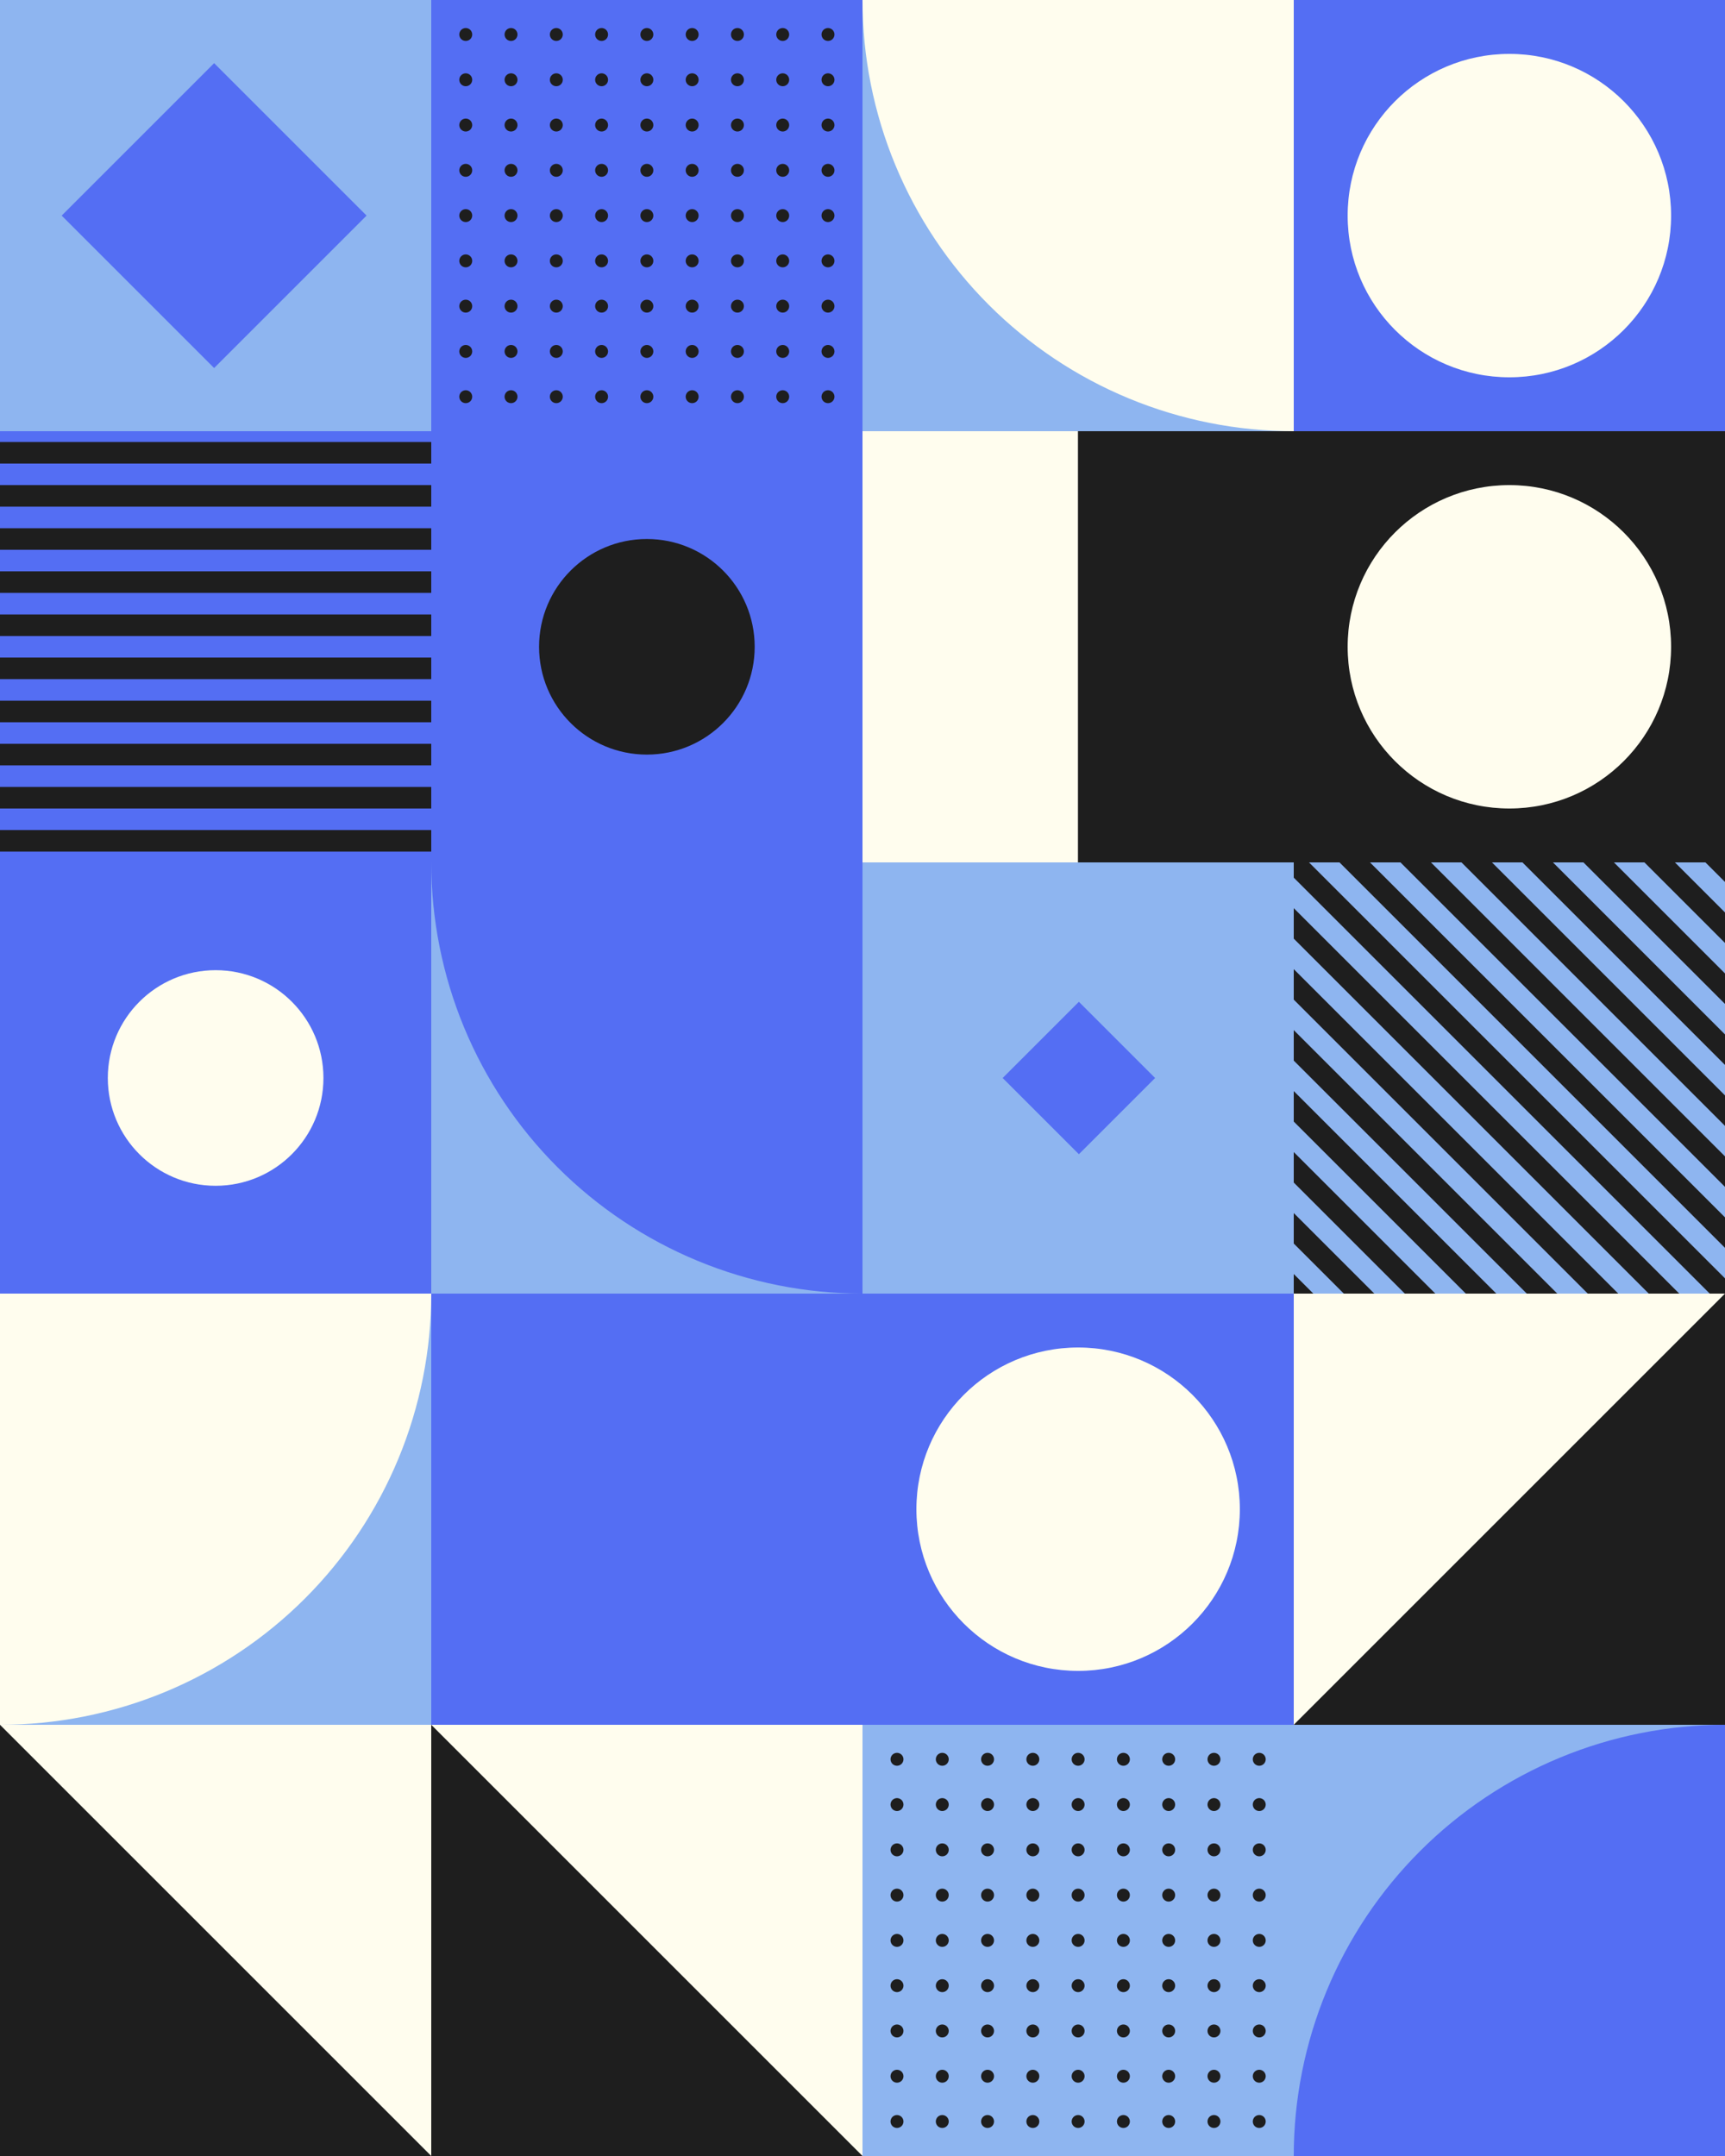 <svg width="800" height="1000" viewBox="0 0 800 1000" fill="none" xmlns="http://www.w3.org/2000/svg">
<rect x="0" y="0" width="800" height="1000" fill="#333333" stroke="none"/>
<rect x="200" y="800" width="200" height="200" fill="#FFFDEE"/>
<path d="M200 1000H400L200 800L200 1000Z" fill="#1E1E1E"/>
<rect y="800" width="200" height="200" fill="#FFFDEE"/>
<path d="M0 1000H200L0 800L0 1000Z" fill="#1E1E1E"/>
<rect width="200" height="200" transform="matrix(-1 0 0 1 800 800)" fill="#8EB5F0"/>
<path d="M800 800C773.736 800 747.728 805.173 723.463 815.224C699.198 825.275 677.15 840.007 658.579 858.579C640.007 877.15 625.275 899.198 615.224 923.463C605.173 947.728 600 973.736 600 1000L800 1000V800Z" fill="#546EF3"/>
<rect x="600" y="200" width="200" height="200" transform="rotate(-180 600 200)" fill="#8EB5F0"/>
<path d="M600 200C573.736 200 547.728 194.827 523.463 184.776C499.198 174.725 477.15 159.993 458.579 141.421C440.007 122.85 425.275 100.802 415.224 76.537C405.173 52.272 400 26.264 400 0L600 1.52588e-05V200Z" fill="#FFFDEE"/>
<rect width="200" height="200" transform="matrix(1 0 0 -1 0 200)" fill="#8EB5F0"/>
<rect width="100" height="100" transform="matrix(-0.707 -0.707 -0.707 0.707 170 100)" fill="#546EF3"/>
<rect y="200" width="200" height="200" fill="#546EF3"/>
<rect y="395" width="10" height="200" transform="rotate(-90 0 395)" fill="#1E1E1E"/>
<rect y="375" width="10" height="200" transform="rotate(-90 0 375)" fill="#1E1E1E"/>
<rect y="355" width="10" height="200" transform="rotate(-90 0 355)" fill="#1E1E1E"/>
<rect y="335" width="10" height="200" transform="rotate(-90 0 335)" fill="#1E1E1E"/>
<rect y="315" width="10" height="200" transform="rotate(-90 0 315)" fill="#1E1E1E"/>
<rect y="295" width="10" height="200" transform="rotate(-90 0 295)" fill="#1E1E1E"/>
<rect y="275" width="10" height="200" transform="rotate(-90 0 275)" fill="#1E1E1E"/>
<rect y="255" width="10" height="200" transform="rotate(-90 0 255)" fill="#1E1E1E"/>
<rect y="235" width="10" height="200" transform="rotate(-90 0 235)" fill="#1E1E1E"/>
<rect y="215" width="10" height="200" transform="rotate(-90 0 215)" fill="#1E1E1E"/>
<rect x="400" y="600" width="200" height="200" fill="#546EF3"/>
<circle cx="75" cy="75" r="75" transform="matrix(0 -1 -1 0 575 775)" fill="#FFFDEE"/>
<rect x="600" width="200" height="200" fill="#546EF3"/>
<circle cx="75" cy="75" r="75" transform="matrix(0 -1 -1 0 775 175)" fill="#FFFDEE"/>
<rect x="600" y="200" width="200" height="200" fill="#1E1E1E"/>
<circle cx="75" cy="75" r="75" transform="matrix(0 -1 -1 0 775 375)" fill="#FFFDEE"/>
<rect width="200" height="200" transform="matrix(1 0 0 -1 400 1000)" fill="#8EB5F0"/>
<circle cx="416" cy="984" r="3" transform="rotate(-90 416 984)" fill="#1E1E1E"/>
<circle cx="416" cy="963" r="3" transform="rotate(-90 416 963)" fill="#1E1E1E"/>
<circle cx="416" cy="942" r="3" transform="rotate(-90 416 942)" fill="#1E1E1E"/>
<circle cx="416" cy="921" r="3" transform="rotate(-90 416 921)" fill="#1E1E1E"/>
<circle cx="416" cy="900" r="3" transform="rotate(-90 416 900)" fill="#1E1E1E"/>
<circle cx="416" cy="879" r="3" transform="rotate(-90 416 879)" fill="#1E1E1E"/>
<circle cx="416" cy="858" r="3" transform="rotate(-90 416 858)" fill="#1E1E1E"/>
<circle cx="416" cy="837" r="3" transform="rotate(-90 416 837)" fill="#1E1E1E"/>
<circle cx="416" cy="816" r="3" transform="rotate(-90 416 816)" fill="#1E1E1E"/>
<circle cx="437" cy="984" r="3" transform="rotate(-90 437 984)" fill="#1E1E1E"/>
<circle cx="437" cy="963" r="3" transform="rotate(-90 437 963)" fill="#1E1E1E"/>
<circle cx="437" cy="942" r="3" transform="rotate(-90 437 942)" fill="#1E1E1E"/>
<circle cx="437" cy="921" r="3" transform="rotate(-90 437 921)" fill="#1E1E1E"/>
<circle cx="437" cy="900" r="3" transform="rotate(-90 437 900)" fill="#1E1E1E"/>
<circle cx="437" cy="879" r="3" transform="rotate(-90 437 879)" fill="#1E1E1E"/>
<circle cx="437" cy="858" r="3" transform="rotate(-90 437 858)" fill="#1E1E1E"/>
<circle cx="437" cy="837" r="3" transform="rotate(-90 437 837)" fill="#1E1E1E"/>
<circle cx="437" cy="816" r="3" transform="rotate(-90 437 816)" fill="#1E1E1E"/>
<circle cx="458" cy="984" r="3" transform="rotate(-90 458 984)" fill="#1E1E1E"/>
<circle cx="458" cy="963" r="3" transform="rotate(-90 458 963)" fill="#1E1E1E"/>
<circle cx="458" cy="942" r="3" transform="rotate(-90 458 942)" fill="#1E1E1E"/>
<circle cx="458" cy="921" r="3" transform="rotate(-90 458 921)" fill="#1E1E1E"/>
<circle cx="458" cy="900" r="3" transform="rotate(-90 458 900)" fill="#1E1E1E"/>
<circle cx="458" cy="879" r="3" transform="rotate(-90 458 879)" fill="#1E1E1E"/>
<circle cx="458" cy="858" r="3" transform="rotate(-90 458 858)" fill="#1E1E1E"/>
<circle cx="458" cy="837" r="3" transform="rotate(-90 458 837)" fill="#1E1E1E"/>
<circle cx="458" cy="816" r="3" transform="rotate(-90 458 816)" fill="#1E1E1E"/>
<circle cx="479" cy="984" r="3" transform="rotate(-90 479 984)" fill="#1E1E1E"/>
<circle cx="479" cy="963" r="3" transform="rotate(-90 479 963)" fill="#1E1E1E"/>
<circle cx="479" cy="942" r="3" transform="rotate(-90 479 942)" fill="#1E1E1E"/>
<circle cx="479" cy="921" r="3" transform="rotate(-90 479 921)" fill="#1E1E1E"/>
<circle cx="479" cy="900" r="3" transform="rotate(-90 479 900)" fill="#1E1E1E"/>
<circle cx="479" cy="879" r="3" transform="rotate(-90 479 879)" fill="#1E1E1E"/>
<circle cx="479" cy="858" r="3" transform="rotate(-90 479 858)" fill="#1E1E1E"/>
<circle cx="479" cy="837" r="3" transform="rotate(-90 479 837)" fill="#1E1E1E"/>
<circle cx="479" cy="816" r="3" transform="rotate(-90 479 816)" fill="#1E1E1E"/>
<circle cx="500" cy="984" r="3" transform="rotate(-90 500 984)" fill="#1E1E1E"/>
<circle cx="500" cy="963" r="3" transform="rotate(-90 500 963)" fill="#1E1E1E"/>
<circle cx="500" cy="942" r="3" transform="rotate(-90 500 942)" fill="#1E1E1E"/>
<circle cx="500" cy="921" r="3" transform="rotate(-90 500 921)" fill="#1E1E1E"/>
<circle cx="500" cy="900" r="3" transform="rotate(-90 500 900)" fill="#1E1E1E"/>
<circle cx="500" cy="879" r="3" transform="rotate(-90 500 879)" fill="#1E1E1E"/>
<circle cx="500" cy="858" r="3" transform="rotate(-90 500 858)" fill="#1E1E1E"/>
<circle cx="500" cy="837" r="3" transform="rotate(-90 500 837)" fill="#1E1E1E"/>
<circle cx="500" cy="816" r="3" transform="rotate(-90 500 816)" fill="#1E1E1E"/>
<circle cx="521" cy="984" r="3" transform="rotate(-90 521 984)" fill="#1E1E1E"/>
<circle cx="521" cy="963" r="3" transform="rotate(-90 521 963)" fill="#1E1E1E"/>
<circle cx="521" cy="942" r="3" transform="rotate(-90 521 942)" fill="#1E1E1E"/>
<circle cx="521" cy="921" r="3" transform="rotate(-90 521 921)" fill="#1E1E1E"/>
<circle cx="521" cy="900" r="3" transform="rotate(-90 521 900)" fill="#1E1E1E"/>
<circle cx="521" cy="879" r="3" transform="rotate(-90 521 879)" fill="#1E1E1E"/>
<circle cx="521" cy="858" r="3" transform="rotate(-90 521 858)" fill="#1E1E1E"/>
<circle cx="521" cy="837" r="3" transform="rotate(-90 521 837)" fill="#1E1E1E"/>
<circle cx="521" cy="816" r="3" transform="rotate(-90 521 816)" fill="#1E1E1E"/>
<circle cx="542" cy="984" r="3" transform="rotate(-90 542 984)" fill="#1E1E1E"/>
<circle cx="542" cy="963" r="3" transform="rotate(-90 542 963)" fill="#1E1E1E"/>
<circle cx="542" cy="942" r="3" transform="rotate(-90 542 942)" fill="#1E1E1E"/>
<circle cx="542" cy="921" r="3" transform="rotate(-90 542 921)" fill="#1E1E1E"/>
<circle cx="542" cy="900" r="3" transform="rotate(-90 542 900)" fill="#1E1E1E"/>
<circle cx="542" cy="879" r="3" transform="rotate(-90 542 879)" fill="#1E1E1E"/>
<circle cx="542" cy="858" r="3" transform="rotate(-90 542 858)" fill="#1E1E1E"/>
<circle cx="542" cy="837" r="3" transform="rotate(-90 542 837)" fill="#1E1E1E"/>
<circle cx="542" cy="816" r="3" transform="rotate(-90 542 816)" fill="#1E1E1E"/>
<circle cx="563" cy="984" r="3" transform="rotate(-90 563 984)" fill="#1E1E1E"/>
<circle cx="563" cy="963" r="3" transform="rotate(-90 563 963)" fill="#1E1E1E"/>
<circle cx="563" cy="942" r="3" transform="rotate(-90 563 942)" fill="#1E1E1E"/>
<circle cx="563" cy="921" r="3" transform="rotate(-90 563 921)" fill="#1E1E1E"/>
<circle cx="563" cy="900" r="3" transform="rotate(-90 563 900)" fill="#1E1E1E"/>
<circle cx="563" cy="879" r="3" transform="rotate(-90 563 879)" fill="#1E1E1E"/>
<circle cx="563" cy="858" r="3" transform="rotate(-90 563 858)" fill="#1E1E1E"/>
<circle cx="563" cy="837" r="3" transform="rotate(-90 563 837)" fill="#1E1E1E"/>
<circle cx="563" cy="816" r="3" transform="rotate(-90 563 816)" fill="#1E1E1E"/>
<circle cx="584" cy="984" r="3" transform="rotate(-90 584 984)" fill="#1E1E1E"/>
<circle cx="584" cy="963" r="3" transform="rotate(-90 584 963)" fill="#1E1E1E"/>
<circle cx="584" cy="942" r="3" transform="rotate(-90 584 942)" fill="#1E1E1E"/>
<circle cx="584" cy="921" r="3" transform="rotate(-90 584 921)" fill="#1E1E1E"/>
<circle cx="584" cy="900" r="3" transform="rotate(-90 584 900)" fill="#1E1E1E"/>
<circle cx="584" cy="879" r="3" transform="rotate(-90 584 879)" fill="#1E1E1E"/>
<circle cx="584" cy="858" r="3" transform="rotate(-90 584 858)" fill="#1E1E1E"/>
<circle cx="584" cy="837" r="3" transform="rotate(-90 584 837)" fill="#1E1E1E"/>
<circle cx="584" cy="816" r="3" transform="rotate(-90 584 816)" fill="#1E1E1E"/>
<rect width="200" height="200" transform="matrix(1 0 0 -1 200 200)" fill="#546EF3"/>
<circle cx="216" cy="184" r="3" transform="rotate(-90 216 184)" fill="#1E1E1E"/>
<circle cx="216" cy="163" r="3" transform="rotate(-90 216 163)" fill="#1E1E1E"/>
<circle cx="216" cy="142" r="3" transform="rotate(-90 216 142)" fill="#1E1E1E"/>
<circle cx="216" cy="121" r="3" transform="rotate(-90 216 121)" fill="#1E1E1E"/>
<circle cx="216" cy="100" r="3" transform="rotate(-90 216 100)" fill="#1E1E1E"/>
<circle cx="216" cy="79" r="3" transform="rotate(-90 216 79)" fill="#1E1E1E"/>
<circle cx="216" cy="58" r="3" transform="rotate(-90 216 58)" fill="#1E1E1E"/>
<circle cx="216" cy="37" r="3" transform="rotate(-90 216 37)" fill="#1E1E1E"/>
<circle cx="216" cy="16" r="3" transform="rotate(-90 216 16)" fill="#1E1E1E"/>
<circle cx="237" cy="184" r="3" transform="rotate(-90 237 184)" fill="#1E1E1E"/>
<circle cx="237" cy="163" r="3" transform="rotate(-90 237 163)" fill="#1E1E1E"/>
<circle cx="237" cy="142" r="3" transform="rotate(-90 237 142)" fill="#1E1E1E"/>
<circle cx="237" cy="121" r="3" transform="rotate(-90 237 121)" fill="#1E1E1E"/>
<circle cx="237" cy="100" r="3" transform="rotate(-90 237 100)" fill="#1E1E1E"/>
<circle cx="237" cy="79" r="3" transform="rotate(-90 237 79)" fill="#1E1E1E"/>
<circle cx="237" cy="58" r="3" transform="rotate(-90 237 58)" fill="#1E1E1E"/>
<circle cx="237" cy="37" r="3" transform="rotate(-90 237 37)" fill="#1E1E1E"/>
<circle cx="237" cy="16" r="3" transform="rotate(-90 237 16)" fill="#1E1E1E"/>
<circle cx="258" cy="184" r="3" transform="rotate(-90 258 184)" fill="#1E1E1E"/>
<circle cx="258" cy="163" r="3" transform="rotate(-90 258 163)" fill="#1E1E1E"/>
<circle cx="258" cy="142" r="3" transform="rotate(-90 258 142)" fill="#1E1E1E"/>
<circle cx="258" cy="121" r="3" transform="rotate(-90 258 121)" fill="#1E1E1E"/>
<circle cx="258" cy="100" r="3" transform="rotate(-90 258 100)" fill="#1E1E1E"/>
<circle cx="258" cy="79" r="3" transform="rotate(-90 258 79)" fill="#1E1E1E"/>
<circle cx="258" cy="58" r="3" transform="rotate(-90 258 58)" fill="#1E1E1E"/>
<circle cx="258" cy="37" r="3" transform="rotate(-90 258 37)" fill="#1E1E1E"/>
<circle cx="258" cy="16" r="3" transform="rotate(-90 258 16)" fill="#1E1E1E"/>
<circle cx="279" cy="184" r="3" transform="rotate(-90 279 184)" fill="#1E1E1E"/>
<circle cx="279" cy="163" r="3" transform="rotate(-90 279 163)" fill="#1E1E1E"/>
<circle cx="279" cy="142" r="3" transform="rotate(-90 279 142)" fill="#1E1E1E"/>
<circle cx="279" cy="121" r="3" transform="rotate(-90 279 121)" fill="#1E1E1E"/>
<circle cx="279" cy="100" r="3" transform="rotate(-90 279 100)" fill="#1E1E1E"/>
<circle cx="279" cy="79" r="3" transform="rotate(-90 279 79)" fill="#1E1E1E"/>
<circle cx="279" cy="58" r="3" transform="rotate(-90 279 58)" fill="#1E1E1E"/>
<circle cx="279" cy="37" r="3" transform="rotate(-90 279 37)" fill="#1E1E1E"/>
<circle cx="279" cy="16" r="3" transform="rotate(-90 279 16)" fill="#1E1E1E"/>
<circle cx="300" cy="184" r="3" transform="rotate(-90 300 184)" fill="#1E1E1E"/>
<circle cx="300" cy="163" r="3" transform="rotate(-90 300 163)" fill="#1E1E1E"/>
<circle cx="300" cy="142" r="3" transform="rotate(-90 300 142)" fill="#1E1E1E"/>
<circle cx="300" cy="121" r="3" transform="rotate(-90 300 121)" fill="#1E1E1E"/>
<circle cx="300" cy="100" r="3" transform="rotate(-90 300 100)" fill="#1E1E1E"/>
<circle cx="300" cy="79" r="3" transform="rotate(-90 300 79)" fill="#1E1E1E"/>
<circle cx="300" cy="58" r="3" transform="rotate(-90 300 58)" fill="#1E1E1E"/>
<circle cx="300" cy="37" r="3" transform="rotate(-90 300 37)" fill="#1E1E1E"/>
<circle cx="300" cy="16" r="3" transform="rotate(-90 300 16)" fill="#1E1E1E"/>
<circle cx="321" cy="184" r="3" transform="rotate(-90 321 184)" fill="#1E1E1E"/>
<circle cx="321" cy="163" r="3" transform="rotate(-90 321 163)" fill="#1E1E1E"/>
<circle cx="321" cy="142" r="3" transform="rotate(-90 321 142)" fill="#1E1E1E"/>
<circle cx="321" cy="121" r="3" transform="rotate(-90 321 121)" fill="#1E1E1E"/>
<circle cx="321" cy="100" r="3" transform="rotate(-90 321 100)" fill="#1E1E1E"/>
<circle cx="321" cy="79" r="3" transform="rotate(-90 321 79)" fill="#1E1E1E"/>
<circle cx="321" cy="58" r="3" transform="rotate(-90 321 58)" fill="#1E1E1E"/>
<circle cx="321" cy="37" r="3" transform="rotate(-90 321 37)" fill="#1E1E1E"/>
<circle cx="321" cy="16" r="3" transform="rotate(-90 321 16)" fill="#1E1E1E"/>
<circle cx="342" cy="184" r="3" transform="rotate(-90 342 184)" fill="#1E1E1E"/>
<circle cx="342" cy="163" r="3" transform="rotate(-90 342 163)" fill="#1E1E1E"/>
<circle cx="342" cy="142" r="3" transform="rotate(-90 342 142)" fill="#1E1E1E"/>
<circle cx="342" cy="121" r="3" transform="rotate(-90 342 121)" fill="#1E1E1E"/>
<circle cx="342" cy="100" r="3" transform="rotate(-90 342 100)" fill="#1E1E1E"/>
<circle cx="342" cy="79" r="3" transform="rotate(-90 342 79)" fill="#1E1E1E"/>
<circle cx="342" cy="58" r="3" transform="rotate(-90 342 58)" fill="#1E1E1E"/>
<circle cx="342" cy="37" r="3" transform="rotate(-90 342 37)" fill="#1E1E1E"/>
<circle cx="342" cy="16" r="3" transform="rotate(-90 342 16)" fill="#1E1E1E"/>
<circle cx="363" cy="184" r="3" transform="rotate(-90 363 184)" fill="#1E1E1E"/>
<circle cx="363" cy="163" r="3" transform="rotate(-90 363 163)" fill="#1E1E1E"/>
<circle cx="363" cy="142" r="3" transform="rotate(-90 363 142)" fill="#1E1E1E"/>
<circle cx="363" cy="121" r="3" transform="rotate(-90 363 121)" fill="#1E1E1E"/>
<circle cx="363" cy="100" r="3" transform="rotate(-90 363 100)" fill="#1E1E1E"/>
<circle cx="363" cy="79" r="3" transform="rotate(-90 363 79)" fill="#1E1E1E"/>
<circle cx="363" cy="58" r="3" transform="rotate(-90 363 58)" fill="#1E1E1E"/>
<circle cx="363" cy="37" r="3" transform="rotate(-90 363 37)" fill="#1E1E1E"/>
<circle cx="363" cy="16" r="3" transform="rotate(-90 363 16)" fill="#1E1E1E"/>
<circle cx="384" cy="184" r="3" transform="rotate(-90 384 184)" fill="#1E1E1E"/>
<circle cx="384" cy="163" r="3" transform="rotate(-90 384 163)" fill="#1E1E1E"/>
<circle cx="384" cy="142" r="3" transform="rotate(-90 384 142)" fill="#1E1E1E"/>
<circle cx="384" cy="121" r="3" transform="rotate(-90 384 121)" fill="#1E1E1E"/>
<circle cx="384" cy="100" r="3" transform="rotate(-90 384 100)" fill="#1E1E1E"/>
<circle cx="384" cy="79" r="3" transform="rotate(-90 384 79)" fill="#1E1E1E"/>
<circle cx="384" cy="58" r="3" transform="rotate(-90 384 58)" fill="#1E1E1E"/>
<circle cx="384" cy="37" r="3" transform="rotate(-90 384 37)" fill="#1E1E1E"/>
<circle cx="384" cy="16" r="3" transform="rotate(-90 384 16)" fill="#1E1E1E"/>
<rect width="200" height="200" transform="matrix(-1 0 0 1 600 200)" fill="#FFFDEE"/>
<rect width="100" height="200" transform="matrix(-1 0 0 1 600 200)" fill="#1E1E1E"/>
<rect width="100" height="200" transform="matrix(-1 0 0 1 600 200)" fill="#1E1E1E"/>
<rect width="200" height="200" transform="matrix(-1 0 0 1 800 600)" fill="#FFFDEE"/>
<path d="M800 800H600L800 600V800Z" fill="#1E1E1E"/>
<rect width="200" height="200" transform="matrix(0 -1 -1 0 400 800)" fill="#546EF3"/>
<rect x="800" y="600" width="200" height="200" transform="rotate(-180 800 600)" fill="#1E1E1E"/>
<path fill-rule="evenodd" clip-rule="evenodd" d="M600 421.213V407.071L792.929 600H778.787L600 421.213ZM800 578.787V592.929L607.071 400H621.213L800 578.787ZM800 564.645V550.503L649.497 400H635.355L800 564.645ZM800 522.218V536.36L663.64 400H677.782L800 522.218ZM800 508.076V493.934L706.066 400H691.924L800 508.076ZM800 465.65V479.792L720.208 400H734.35L800 465.65ZM800 451.508V437.365L762.635 400H748.492L800 451.508ZM800 409.081V423.223L776.777 400H790.919L800 409.081ZM600 435.355V449.497L750.503 600H764.645L600 435.355ZM600 477.782V463.64L736.36 600H722.218L600 477.782ZM600 491.924V506.066L693.934 600H708.076L600 491.924ZM600 534.35V520.208L679.792 600H665.65L600 534.35ZM600 548.492V562.635L637.365 600H651.508L600 548.492ZM600 590.919V576.777L623.223 600H609.081L600 590.919Z" fill="#8EB5F0"/>
<rect width="200" height="200" transform="matrix(1 0 0 -1 0 800)" fill="#8EB5F0"/>
<path d="M0 800C26.264 800 52.272 794.827 76.537 784.776C100.802 774.725 122.85 759.993 141.421 741.421C159.993 722.85 174.725 700.802 184.776 676.537C194.827 652.272 200 626.264 200 600L0 600L0 800Z" fill="#FFFDEE"/>
<rect width="200" height="200" transform="matrix(-1 0 0 1 600 400)" fill="#8EB5F0"/>
<rect width="50" height="50" transform="matrix(0.707 0.707 0.707 -0.707 465 500)" fill="#546EF3"/>
<rect x="400" y="600" width="200" height="200" transform="rotate(-180 400 600)" fill="#8EB5F0"/>
<path d="M400 600C373.736 600 347.728 594.827 323.463 584.776C299.198 574.725 277.15 559.993 258.579 541.421C240.007 522.85 225.275 500.802 215.224 476.537C205.173 452.272 200 426.264 200 400L400 400V600Z" fill="#546EF3"/>
<rect x="200" y="600" width="200" height="200" transform="rotate(-180 200 600)" fill="#546EF3"/>
<circle cx="50" cy="50" r="50" transform="matrix(0 1 1 0 50 449.993)" fill="#FFFDEE"/>
<rect x="400" y="400" width="200" height="200" transform="rotate(-180 400 400)" fill="#546EF3"/>
<circle cx="50" cy="50" r="50" transform="matrix(0 1 1 0 250 250)" fill="#1E1E1E"/>
</svg>
